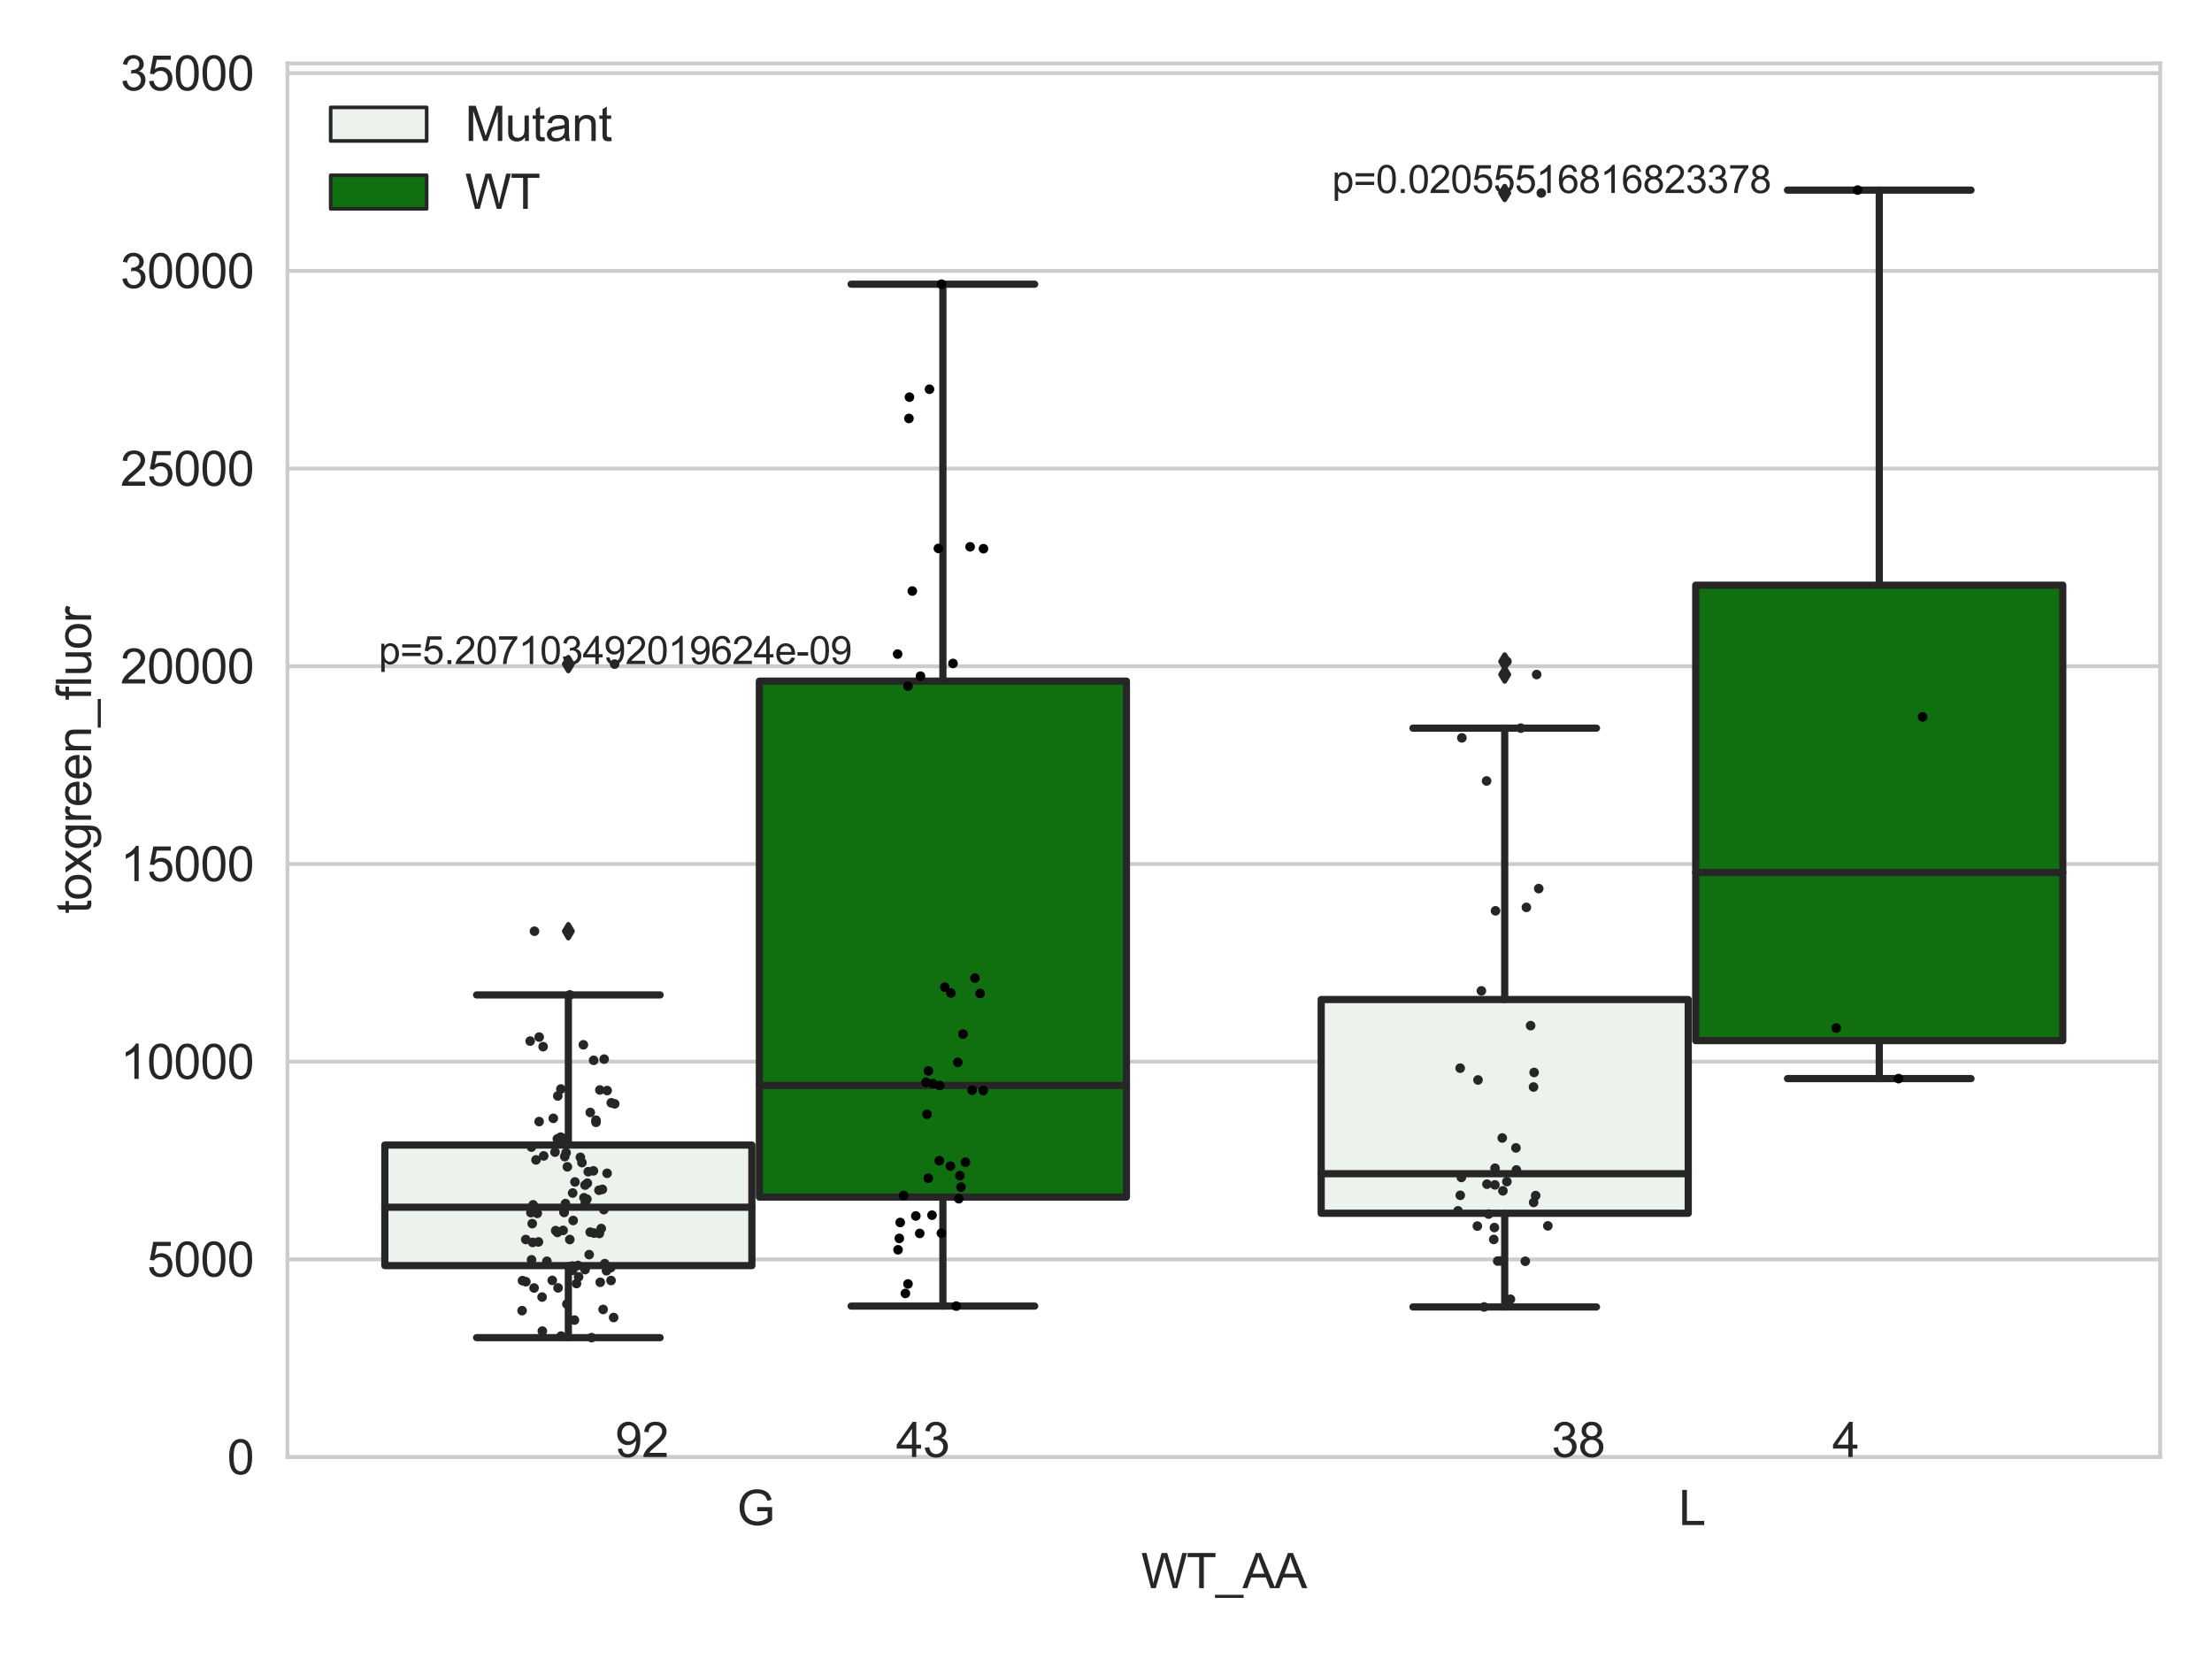 <?xml version="1.0" encoding="utf-8" standalone="no"?>
<!DOCTYPE svg PUBLIC "-//W3C//DTD SVG 1.1//EN"
  "http://www.w3.org/Graphics/SVG/1.1/DTD/svg11.dtd">
<svg xmlns:xlink="http://www.w3.org/1999/xlink" width="460.8pt" height="345.6pt" viewBox="0 0 460.8 345.6" xmlns="http://www.w3.org/2000/svg" version="1.1">
 <defs>
  <style type="text/css">*{stroke-linejoin: round; stroke-linecap: butt}</style>
 </defs>
 <g id="figure_1">
  <g id="patch_1">
   <path d="M 0 345.6 
L 460.8 345.6 
L 460.8 0 
L 0 0 
z
" style="fill: #ffffff"/>
  </g>
  <g id="axes_1">
   <g id="patch_2">
    <path d="M 59.881 303.539 
L 450 303.539 
L 450 13.208 
L 59.881 13.208 
z
" style="fill: #ffffff"/>
   </g>
   <g id="matplotlib.axis_1">
    <g id="xtick_1">
     <g id="text_1">
      <!-- G -->
      <g style="fill: #262626" transform="translate(153.522 317.697)scale(0.1 -0.1)">
       <defs>
        <path id="ArialMT-47" d="M 2638 1797 
L 2638 2334 
L 4578 2338 
L 4578 638 
Q 4131 281 3656 101 
Q 3181 -78 2681 -78 
Q 2006 -78 1454 211 
Q 903 500 622 1047 
Q 341 1594 341 2269 
Q 341 2938 620 3517 
Q 900 4097 1425 4378 
Q 1950 4659 2634 4659 
Q 3131 4659 3532 4498 
Q 3934 4338 4162 4050 
Q 4391 3763 4509 3300 
L 3963 3150 
Q 3859 3500 3706 3700 
Q 3553 3900 3268 4020 
Q 2984 4141 2638 4141 
Q 2222 4141 1919 4014 
Q 1616 3888 1430 3681 
Q 1244 3475 1141 3228 
Q 966 2803 966 2306 
Q 966 1694 1177 1281 
Q 1388 869 1791 669 
Q 2194 469 2647 469 
Q 3041 469 3416 620 
Q 3791 772 3984 944 
L 3984 1797 
L 2638 1797 
z
" transform="scale(0.016)"/>
       </defs>
       <use xlink:href="#ArialMT-47"/>
      </g>
     </g>
    </g>
    <g id="xtick_2">
     <g id="text_2">
      <!-- L -->
      <g style="fill: #262626" transform="translate(349.69 317.697)scale(0.1 -0.1)">
       <defs>
        <path id="ArialMT-4c" d="M 469 0 
L 469 4581 
L 1075 4581 
L 1075 541 
L 3331 541 
L 3331 0 
L 469 0 
z
" transform="scale(0.016)"/>
       </defs>
       <use xlink:href="#ArialMT-4c"/>
      </g>
     </g>
    </g>
    <g id="text_3">
     <!-- WT_AA -->
     <g style="fill: #262626" transform="translate(237.716 330.842)scale(0.1 -0.1)">
      <defs>
       <path id="ArialMT-57" d="M 1294 0 
L 78 4581 
L 700 4581 
L 1397 1578 
Q 1509 1106 1591 641 
Q 1766 1375 1797 1488 
L 2669 4581 
L 3400 4581 
L 4056 2263 
Q 4303 1400 4413 641 
Q 4500 1075 4641 1638 
L 5359 4581 
L 5969 4581 
L 4713 0 
L 4128 0 
L 3163 3491 
Q 3041 3928 3019 4028 
Q 2947 3713 2884 3491 
L 1913 0 
L 1294 0 
z
" transform="scale(0.016)"/>
       <path id="ArialMT-54" d="M 1659 0 
L 1659 4041 
L 150 4041 
L 150 4581 
L 3781 4581 
L 3781 4041 
L 2266 4041 
L 2266 0 
L 1659 0 
z
" transform="scale(0.016)"/>
       <path id="ArialMT-5f" d="M -97 -1272 
L -97 -866 
L 3631 -866 
L 3631 -1272 
L -97 -1272 
z
" transform="scale(0.016)"/>
       <path id="ArialMT-41" d="M -9 0 
L 1750 4581 
L 2403 4581 
L 4278 0 
L 3588 0 
L 3053 1388 
L 1138 1388 
L 634 0 
L -9 0 
z
M 1313 1881 
L 2866 1881 
L 2388 3150 
Q 2169 3728 2063 4100 
Q 1975 3659 1816 3225 
L 1313 1881 
z
" transform="scale(0.016)"/>
      </defs>
      <use xlink:href="#ArialMT-57"/>
      <use xlink:href="#ArialMT-54" x="94.385"/>
      <use xlink:href="#ArialMT-5f" x="155.469"/>
      <use xlink:href="#ArialMT-41" x="211.084"/>
      <use xlink:href="#ArialMT-41" x="277.783"/>
     </g>
    </g>
   </g>
   <g id="matplotlib.axis_2">
    <g id="ytick_1">
     <g id="line2d_1">
      <path d="M 59.881 303.539 
L 450 303.539 
" clip-path="url(#p4d0f195d78)" style="fill: none; stroke: #cccccc; stroke-width: 0.8; stroke-linecap: round"/>
     </g>
     <g id="text_4">
      <!-- 0 -->
      <g style="fill: #262626" transform="translate(47.32 307.118)scale(0.1 -0.1)">
       <defs>
        <path id="ArialMT-30" d="M 266 2259 
Q 266 3072 433 3567 
Q 600 4063 929 4331 
Q 1259 4600 1759 4600 
Q 2128 4600 2406 4451 
Q 2684 4303 2865 4023 
Q 3047 3744 3150 3342 
Q 3253 2941 3253 2259 
Q 3253 1453 3087 958 
Q 2922 463 2592 192 
Q 2263 -78 1759 -78 
Q 1097 -78 719 397 
Q 266 969 266 2259 
z
M 844 2259 
Q 844 1131 1108 757 
Q 1372 384 1759 384 
Q 2147 384 2411 759 
Q 2675 1134 2675 2259 
Q 2675 3391 2411 3762 
Q 2147 4134 1753 4134 
Q 1366 4134 1134 3806 
Q 844 3388 844 2259 
z
" transform="scale(0.016)"/>
       </defs>
       <use xlink:href="#ArialMT-30"/>
      </g>
     </g>
    </g>
    <g id="ytick_2">
     <g id="line2d_2">
      <path d="M 59.881 262.354 
L 450 262.354 
" clip-path="url(#p4d0f195d78)" style="fill: none; stroke: #cccccc; stroke-width: 0.8; stroke-linecap: round"/>
     </g>
     <g id="text_5">
      <!-- 5000 -->
      <g style="fill: #262626" transform="translate(30.637 265.933)scale(0.1 -0.1)">
       <defs>
        <path id="ArialMT-35" d="M 266 1200 
L 856 1250 
Q 922 819 1161 601 
Q 1400 384 1738 384 
Q 2144 384 2425 690 
Q 2706 997 2706 1503 
Q 2706 1984 2436 2262 
Q 2166 2541 1728 2541 
Q 1456 2541 1237 2417 
Q 1019 2294 894 2097 
L 366 2166 
L 809 4519 
L 3088 4519 
L 3088 3981 
L 1259 3981 
L 1013 2750 
Q 1425 3038 1878 3038 
Q 2478 3038 2890 2622 
Q 3303 2206 3303 1553 
Q 3303 931 2941 478 
Q 2500 -78 1738 -78 
Q 1113 -78 717 272 
Q 322 622 266 1200 
z
" transform="scale(0.016)"/>
       </defs>
       <use xlink:href="#ArialMT-35"/>
       <use xlink:href="#ArialMT-30" x="55.615"/>
       <use xlink:href="#ArialMT-30" x="111.23"/>
       <use xlink:href="#ArialMT-30" x="166.846"/>
      </g>
     </g>
    </g>
    <g id="ytick_3">
     <g id="line2d_3">
      <path d="M 59.881 221.169 
L 450 221.169 
" clip-path="url(#p4d0f195d78)" style="fill: none; stroke: #cccccc; stroke-width: 0.8; stroke-linecap: round"/>
     </g>
     <g id="text_6">
      <!-- 10000 -->
      <g style="fill: #262626" transform="translate(25.077 224.748)scale(0.1 -0.1)">
       <defs>
        <path id="ArialMT-31" d="M 2384 0 
L 1822 0 
L 1822 3584 
Q 1619 3391 1289 3197 
Q 959 3003 697 2906 
L 697 3450 
Q 1169 3672 1522 3987 
Q 1875 4303 2022 4600 
L 2384 4600 
L 2384 0 
z
" transform="scale(0.016)"/>
       </defs>
       <use xlink:href="#ArialMT-31"/>
       <use xlink:href="#ArialMT-30" x="55.615"/>
       <use xlink:href="#ArialMT-30" x="111.23"/>
       <use xlink:href="#ArialMT-30" x="166.846"/>
       <use xlink:href="#ArialMT-30" x="222.461"/>
      </g>
     </g>
    </g>
    <g id="ytick_4">
     <g id="line2d_4">
      <path d="M 59.881 179.984 
L 450 179.984 
" clip-path="url(#p4d0f195d78)" style="fill: none; stroke: #cccccc; stroke-width: 0.8; stroke-linecap: round"/>
     </g>
     <g id="text_7">
      <!-- 15000 -->
      <g style="fill: #262626" transform="translate(25.077 183.563)scale(0.1 -0.1)">
       <use xlink:href="#ArialMT-31"/>
       <use xlink:href="#ArialMT-35" x="55.615"/>
       <use xlink:href="#ArialMT-30" x="111.23"/>
       <use xlink:href="#ArialMT-30" x="166.846"/>
       <use xlink:href="#ArialMT-30" x="222.461"/>
      </g>
     </g>
    </g>
    <g id="ytick_5">
     <g id="line2d_5">
      <path d="M 59.881 138.799 
L 450 138.799 
" clip-path="url(#p4d0f195d78)" style="fill: none; stroke: #cccccc; stroke-width: 0.8; stroke-linecap: round"/>
     </g>
     <g id="text_8">
      <!-- 20000 -->
      <g style="fill: #262626" transform="translate(25.077 142.378)scale(0.1 -0.1)">
       <defs>
        <path id="ArialMT-32" d="M 3222 541 
L 3222 0 
L 194 0 
Q 188 203 259 391 
Q 375 700 629 1000 
Q 884 1300 1366 1694 
Q 2113 2306 2375 2664 
Q 2638 3022 2638 3341 
Q 2638 3675 2398 3904 
Q 2159 4134 1775 4134 
Q 1369 4134 1125 3890 
Q 881 3647 878 3216 
L 300 3275 
Q 359 3922 746 4261 
Q 1134 4600 1788 4600 
Q 2447 4600 2831 4234 
Q 3216 3869 3216 3328 
Q 3216 3053 3103 2787 
Q 2991 2522 2730 2228 
Q 2469 1934 1863 1422 
Q 1356 997 1212 845 
Q 1069 694 975 541 
L 3222 541 
z
" transform="scale(0.016)"/>
       </defs>
       <use xlink:href="#ArialMT-32"/>
       <use xlink:href="#ArialMT-30" x="55.615"/>
       <use xlink:href="#ArialMT-30" x="111.23"/>
       <use xlink:href="#ArialMT-30" x="166.846"/>
       <use xlink:href="#ArialMT-30" x="222.461"/>
      </g>
     </g>
    </g>
    <g id="ytick_6">
     <g id="line2d_6">
      <path d="M 59.881 97.614 
L 450 97.614 
" clip-path="url(#p4d0f195d78)" style="fill: none; stroke: #cccccc; stroke-width: 0.8; stroke-linecap: round"/>
     </g>
     <g id="text_9">
      <!-- 25000 -->
      <g style="fill: #262626" transform="translate(25.077 101.193)scale(0.1 -0.1)">
       <use xlink:href="#ArialMT-32"/>
       <use xlink:href="#ArialMT-35" x="55.615"/>
       <use xlink:href="#ArialMT-30" x="111.23"/>
       <use xlink:href="#ArialMT-30" x="166.846"/>
       <use xlink:href="#ArialMT-30" x="222.461"/>
      </g>
     </g>
    </g>
    <g id="ytick_7">
     <g id="line2d_7">
      <path d="M 59.881 56.429 
L 450 56.429 
" clip-path="url(#p4d0f195d78)" style="fill: none; stroke: #cccccc; stroke-width: 0.8; stroke-linecap: round"/>
     </g>
     <g id="text_10">
      <!-- 30000 -->
      <g style="fill: #262626" transform="translate(25.077 60.008)scale(0.1 -0.1)">
       <defs>
        <path id="ArialMT-33" d="M 269 1209 
L 831 1284 
Q 928 806 1161 595 
Q 1394 384 1728 384 
Q 2125 384 2398 659 
Q 2672 934 2672 1341 
Q 2672 1728 2419 1979 
Q 2166 2231 1775 2231 
Q 1616 2231 1378 2169 
L 1441 2663 
Q 1497 2656 1531 2656 
Q 1891 2656 2178 2843 
Q 2466 3031 2466 3422 
Q 2466 3731 2256 3934 
Q 2047 4138 1716 4138 
Q 1388 4138 1169 3931 
Q 950 3725 888 3313 
L 325 3413 
Q 428 3978 793 4289 
Q 1159 4600 1703 4600 
Q 2078 4600 2393 4439 
Q 2709 4278 2876 4000 
Q 3044 3722 3044 3409 
Q 3044 3113 2884 2869 
Q 2725 2625 2413 2481 
Q 2819 2388 3044 2092 
Q 3269 1797 3269 1353 
Q 3269 753 2831 336 
Q 2394 -81 1725 -81 
Q 1122 -81 723 278 
Q 325 638 269 1209 
z
" transform="scale(0.016)"/>
       </defs>
       <use xlink:href="#ArialMT-33"/>
       <use xlink:href="#ArialMT-30" x="55.615"/>
       <use xlink:href="#ArialMT-30" x="111.23"/>
       <use xlink:href="#ArialMT-30" x="166.846"/>
       <use xlink:href="#ArialMT-30" x="222.461"/>
      </g>
     </g>
    </g>
    <g id="ytick_8">
     <g id="line2d_8">
      <path d="M 59.881 15.244 
L 450 15.244 
" clip-path="url(#p4d0f195d78)" style="fill: none; stroke: #cccccc; stroke-width: 0.8; stroke-linecap: round"/>
     </g>
     <g id="text_11">
      <!-- 35000 -->
      <g style="fill: #262626" transform="translate(25.077 18.823)scale(0.1 -0.1)">
       <use xlink:href="#ArialMT-33"/>
       <use xlink:href="#ArialMT-35" x="55.615"/>
       <use xlink:href="#ArialMT-30" x="111.23"/>
       <use xlink:href="#ArialMT-30" x="166.846"/>
       <use xlink:href="#ArialMT-30" x="222.461"/>
      </g>
     </g>
    </g>
    <g id="text_12">
     <!-- toxgreen_fluor -->
     <g style="fill: #262626" transform="translate(18.972 190.336)rotate(-90)scale(0.1 -0.1)">
      <defs>
       <path id="ArialMT-74" d="M 1650 503 
L 1731 6 
Q 1494 -44 1306 -44 
Q 1000 -44 831 53 
Q 663 150 594 308 
Q 525 466 525 972 
L 525 2881 
L 113 2881 
L 113 3319 
L 525 3319 
L 525 4141 
L 1084 4478 
L 1084 3319 
L 1650 3319 
L 1650 2881 
L 1084 2881 
L 1084 941 
Q 1084 700 1114 631 
Q 1144 563 1211 522 
Q 1278 481 1403 481 
Q 1497 481 1650 503 
z
" transform="scale(0.016)"/>
       <path id="ArialMT-6f" d="M 213 1659 
Q 213 2581 725 3025 
Q 1153 3394 1769 3394 
Q 2453 3394 2887 2945 
Q 3322 2497 3322 1706 
Q 3322 1066 3130 698 
Q 2938 331 2570 128 
Q 2203 -75 1769 -75 
Q 1072 -75 642 372 
Q 213 819 213 1659 
z
M 791 1659 
Q 791 1022 1069 705 
Q 1347 388 1769 388 
Q 2188 388 2466 706 
Q 2744 1025 2744 1678 
Q 2744 2294 2464 2611 
Q 2184 2928 1769 2928 
Q 1347 2928 1069 2612 
Q 791 2297 791 1659 
z
" transform="scale(0.016)"/>
       <path id="ArialMT-78" d="M 47 0 
L 1259 1725 
L 138 3319 
L 841 3319 
L 1350 2541 
Q 1494 2319 1581 2169 
Q 1719 2375 1834 2534 
L 2394 3319 
L 3066 3319 
L 1919 1756 
L 3153 0 
L 2463 0 
L 1781 1031 
L 1600 1309 
L 728 0 
L 47 0 
z
" transform="scale(0.016)"/>
       <path id="ArialMT-67" d="M 319 -275 
L 866 -356 
Q 900 -609 1056 -725 
Q 1266 -881 1628 -881 
Q 2019 -881 2231 -725 
Q 2444 -569 2519 -288 
Q 2563 -116 2559 434 
Q 2191 0 1641 0 
Q 956 0 581 494 
Q 206 988 206 1678 
Q 206 2153 378 2554 
Q 550 2956 876 3175 
Q 1203 3394 1644 3394 
Q 2231 3394 2613 2919 
L 2613 3319 
L 3131 3319 
L 3131 450 
Q 3131 -325 2973 -648 
Q 2816 -972 2473 -1159 
Q 2131 -1347 1631 -1347 
Q 1038 -1347 672 -1080 
Q 306 -813 319 -275 
z
M 784 1719 
Q 784 1066 1043 766 
Q 1303 466 1694 466 
Q 2081 466 2343 764 
Q 2606 1063 2606 1700 
Q 2606 2309 2336 2618 
Q 2066 2928 1684 2928 
Q 1309 2928 1046 2623 
Q 784 2319 784 1719 
z
" transform="scale(0.016)"/>
       <path id="ArialMT-72" d="M 416 0 
L 416 3319 
L 922 3319 
L 922 2816 
Q 1116 3169 1280 3281 
Q 1444 3394 1641 3394 
Q 1925 3394 2219 3213 
L 2025 2691 
Q 1819 2813 1613 2813 
Q 1428 2813 1281 2702 
Q 1134 2591 1072 2394 
Q 978 2094 978 1738 
L 978 0 
L 416 0 
z
" transform="scale(0.016)"/>
       <path id="ArialMT-65" d="M 2694 1069 
L 3275 997 
Q 3138 488 2766 206 
Q 2394 -75 1816 -75 
Q 1088 -75 661 373 
Q 234 822 234 1631 
Q 234 2469 665 2931 
Q 1097 3394 1784 3394 
Q 2450 3394 2872 2941 
Q 3294 2488 3294 1666 
Q 3294 1616 3291 1516 
L 816 1516 
Q 847 969 1125 678 
Q 1403 388 1819 388 
Q 2128 388 2347 550 
Q 2566 713 2694 1069 
z
M 847 1978 
L 2700 1978 
Q 2663 2397 2488 2606 
Q 2219 2931 1791 2931 
Q 1403 2931 1139 2672 
Q 875 2413 847 1978 
z
" transform="scale(0.016)"/>
       <path id="ArialMT-6e" d="M 422 0 
L 422 3319 
L 928 3319 
L 928 2847 
Q 1294 3394 1984 3394 
Q 2284 3394 2536 3286 
Q 2788 3178 2913 3003 
Q 3038 2828 3088 2588 
Q 3119 2431 3119 2041 
L 3119 0 
L 2556 0 
L 2556 2019 
Q 2556 2363 2490 2533 
Q 2425 2703 2258 2804 
Q 2091 2906 1866 2906 
Q 1506 2906 1245 2678 
Q 984 2450 984 1813 
L 984 0 
L 422 0 
z
" transform="scale(0.016)"/>
       <path id="ArialMT-66" d="M 556 0 
L 556 2881 
L 59 2881 
L 59 3319 
L 556 3319 
L 556 3672 
Q 556 4006 616 4169 
Q 697 4388 901 4523 
Q 1106 4659 1475 4659 
Q 1713 4659 2000 4603 
L 1916 4113 
Q 1741 4144 1584 4144 
Q 1328 4144 1222 4034 
Q 1116 3925 1116 3625 
L 1116 3319 
L 1763 3319 
L 1763 2881 
L 1116 2881 
L 1116 0 
L 556 0 
z
" transform="scale(0.016)"/>
       <path id="ArialMT-6c" d="M 409 0 
L 409 4581 
L 972 4581 
L 972 0 
L 409 0 
z
" transform="scale(0.016)"/>
       <path id="ArialMT-75" d="M 2597 0 
L 2597 488 
Q 2209 -75 1544 -75 
Q 1250 -75 995 37 
Q 741 150 617 320 
Q 494 491 444 738 
Q 409 903 409 1263 
L 409 3319 
L 972 3319 
L 972 1478 
Q 972 1038 1006 884 
Q 1059 663 1231 536 
Q 1403 409 1656 409 
Q 1909 409 2131 539 
Q 2353 669 2445 892 
Q 2538 1116 2538 1541 
L 2538 3319 
L 3100 3319 
L 3100 0 
L 2597 0 
z
" transform="scale(0.016)"/>
      </defs>
      <use xlink:href="#ArialMT-74"/>
      <use xlink:href="#ArialMT-6f" x="27.783"/>
      <use xlink:href="#ArialMT-78" x="83.398"/>
      <use xlink:href="#ArialMT-67" x="133.398"/>
      <use xlink:href="#ArialMT-72" x="189.014"/>
      <use xlink:href="#ArialMT-65" x="222.314"/>
      <use xlink:href="#ArialMT-65" x="277.93"/>
      <use xlink:href="#ArialMT-6e" x="333.545"/>
      <use xlink:href="#ArialMT-5f" x="389.16"/>
      <use xlink:href="#ArialMT-66" x="444.775"/>
      <use xlink:href="#ArialMT-6c" x="472.559"/>
      <use xlink:href="#ArialMT-75" x="494.775"/>
      <use xlink:href="#ArialMT-6f" x="550.391"/>
      <use xlink:href="#ArialMT-72" x="606.006"/>
     </g>
    </g>
   </g>
   <g id="patch_3">
    <path d="M 80.167 263.646 
L 156.631 263.646 
L 156.631 238.53 
L 80.167 238.53 
L 80.167 263.646 
z
" clip-path="url(#p4d0f195d78)" style="fill: #ecf2ec; stroke: #262626; stroke-width: 1.5; stroke-linejoin: miter"/>
   </g>
   <g id="patch_4">
    <path d="M 158.191 249.372 
L 234.654 249.372 
L 234.654 141.891 
L 158.191 141.891 
L 158.191 249.372 
z
" clip-path="url(#p4d0f195d78)" style="fill: #107010; stroke: #262626; stroke-width: 1.5; stroke-linejoin: miter"/>
   </g>
   <g id="patch_5">
    <path d="M 275.227 252.746 
L 351.69 252.746 
L 351.69 208.225 
L 275.227 208.225 
L 275.227 252.746 
z
" clip-path="url(#p4d0f195d78)" style="fill: #ecf2ec; stroke: #262626; stroke-width: 1.5; stroke-linejoin: miter"/>
   </g>
   <g id="patch_6">
    <path d="M 353.251 216.788 
L 429.714 216.788 
L 429.714 121.906 
L 353.251 121.906 
L 353.251 216.788 
z
" clip-path="url(#p4d0f195d78)" style="fill: #107010; stroke: #262626; stroke-width: 1.5; stroke-linejoin: miter"/>
   </g>
   <g id="patch_7">
    <path d="M 157.411 303.539 
L 157.411 303.539 
L 157.411 303.539 
L 157.411 303.539 
z
" clip-path="url(#p4d0f195d78)" style="fill: #ecf2ec; stroke: #262626; stroke-width: 0.75; stroke-linejoin: miter"/>
   </g>
   <g id="patch_8">
    <path d="M 157.411 303.539 
L 157.411 303.539 
L 157.411 303.539 
L 157.411 303.539 
z
" clip-path="url(#p4d0f195d78)" style="fill: #107010; stroke: #262626; stroke-width: 0.75; stroke-linejoin: miter"/>
   </g>
   <g id="PathCollection_1"/>
   <g id="PathCollection_2"/>
   <g id="line2d_9">
    <path d="M 118.399 263.646 
L 118.399 278.657 
" clip-path="url(#p4d0f195d78)" style="fill: none; stroke: #262626; stroke-width: 1.5; stroke-linecap: round"/>
   </g>
   <g id="line2d_10">
    <path d="M 118.399 238.53 
L 118.399 207.258 
" clip-path="url(#p4d0f195d78)" style="fill: none; stroke: #262626; stroke-width: 1.5; stroke-linecap: round"/>
   </g>
   <g id="line2d_11">
    <path d="M 99.283 278.657 
L 137.515 278.657 
" clip-path="url(#p4d0f195d78)" style="fill: none; stroke: #262626; stroke-width: 1.5; stroke-linecap: round"/>
   </g>
   <g id="line2d_12">
    <path d="M 99.283 207.258 
L 137.515 207.258 
" clip-path="url(#p4d0f195d78)" style="fill: none; stroke: #262626; stroke-width: 1.5; stroke-linecap: round"/>
   </g>
   <g id="line2d_13">
    <defs>
     <path id="m444c02be04" d="M -0 1.414 
L 0.849 0 
L 0 -1.414 
L -0.849 -0 
z
" style="stroke: #262626; stroke-linejoin: miter"/>
    </defs>
    <g clip-path="url(#p4d0f195d78)">
     <use xlink:href="#m444c02be04" x="118.399" y="193.991" style="fill: #262626; stroke: #262626; stroke-linejoin: miter"/>
     <use xlink:href="#m444c02be04" x="118.399" y="138.345" style="fill: #262626; stroke: #262626; stroke-linejoin: miter"/>
    </g>
   </g>
   <g id="line2d_14">
    <path d="M 196.423 249.372 
L 196.423 272.083 
" clip-path="url(#p4d0f195d78)" style="fill: none; stroke: #262626; stroke-width: 1.5; stroke-linecap: round"/>
   </g>
   <g id="line2d_15">
    <path d="M 196.423 141.891 
L 196.423 59.2 
" clip-path="url(#p4d0f195d78)" style="fill: none; stroke: #262626; stroke-width: 1.5; stroke-linecap: round"/>
   </g>
   <g id="line2d_16">
    <path d="M 177.307 272.083 
L 215.539 272.083 
" clip-path="url(#p4d0f195d78)" style="fill: none; stroke: #262626; stroke-width: 1.5; stroke-linecap: round"/>
   </g>
   <g id="line2d_17">
    <path d="M 177.307 59.2 
L 215.539 59.2 
" clip-path="url(#p4d0f195d78)" style="fill: none; stroke: #262626; stroke-width: 1.5; stroke-linecap: round"/>
   </g>
   <g id="line2d_18"/>
   <g id="line2d_19">
    <path d="M 313.458 252.746 
L 313.458 272.262 
" clip-path="url(#p4d0f195d78)" style="fill: none; stroke: #262626; stroke-width: 1.5; stroke-linecap: round"/>
   </g>
   <g id="line2d_20">
    <path d="M 313.458 208.225 
L 313.458 151.688 
" clip-path="url(#p4d0f195d78)" style="fill: none; stroke: #262626; stroke-width: 1.5; stroke-linecap: round"/>
   </g>
   <g id="line2d_21">
    <path d="M 294.343 272.262 
L 332.574 272.262 
" clip-path="url(#p4d0f195d78)" style="fill: none; stroke: #262626; stroke-width: 1.5; stroke-linecap: round"/>
   </g>
   <g id="line2d_22">
    <path d="M 294.343 151.688 
L 332.574 151.688 
" clip-path="url(#p4d0f195d78)" style="fill: none; stroke: #262626; stroke-width: 1.5; stroke-linecap: round"/>
   </g>
   <g id="line2d_23">
    <g clip-path="url(#p4d0f195d78)">
     <use xlink:href="#m444c02be04" x="313.458" y="137.799" style="fill: #262626; stroke: #262626; stroke-linejoin: miter"/>
     <use xlink:href="#m444c02be04" x="313.458" y="140.517" style="fill: #262626; stroke: #262626; stroke-linejoin: miter"/>
     <use xlink:href="#m444c02be04" x="313.458" y="40.204" style="fill: #262626; stroke: #262626; stroke-linejoin: miter"/>
    </g>
   </g>
   <g id="line2d_24">
    <path d="M 391.482 216.788 
L 391.482 224.692 
" clip-path="url(#p4d0f195d78)" style="fill: none; stroke: #262626; stroke-width: 1.5; stroke-linecap: round"/>
   </g>
   <g id="line2d_25">
    <path d="M 391.482 121.906 
L 391.482 39.602 
" clip-path="url(#p4d0f195d78)" style="fill: none; stroke: #262626; stroke-width: 1.5; stroke-linecap: round"/>
   </g>
   <g id="line2d_26">
    <path d="M 372.366 224.692 
L 410.598 224.692 
" clip-path="url(#p4d0f195d78)" style="fill: none; stroke: #262626; stroke-width: 1.5; stroke-linecap: round"/>
   </g>
   <g id="line2d_27">
    <path d="M 372.366 39.602 
L 410.598 39.602 
" clip-path="url(#p4d0f195d78)" style="fill: none; stroke: #262626; stroke-width: 1.5; stroke-linecap: round"/>
   </g>
   <g id="line2d_28"/>
   <g id="line2d_29">
    <path d="M 80.167 251.491 
L 156.631 251.491 
" clip-path="url(#p4d0f195d78)" style="fill: none; stroke: #262626; stroke-width: 1.5; stroke-linecap: round"/>
   </g>
   <g id="line2d_30">
    <path d="M 158.191 226.122 
L 234.654 226.122 
" clip-path="url(#p4d0f195d78)" style="fill: none; stroke: #262626; stroke-width: 1.5; stroke-linecap: round"/>
   </g>
   <g id="line2d_31">
    <path d="M 275.227 244.507 
L 351.69 244.507 
" clip-path="url(#p4d0f195d78)" style="fill: none; stroke: #262626; stroke-width: 1.5; stroke-linecap: round"/>
   </g>
   <g id="line2d_32">
    <path d="M 353.251 181.747 
L 429.714 181.747 
" clip-path="url(#p4d0f195d78)" style="fill: none; stroke: #262626; stroke-width: 1.5; stroke-linecap: round"/>
   </g>
   <g id="patch_9">
    <path d="M 59.881 303.539 
L 59.881 13.208 
" style="fill: none; stroke: #cccccc; stroke-width: 0.8; stroke-linejoin: miter; stroke-linecap: square"/>
   </g>
   <g id="patch_10">
    <path d="M 450 303.539 
L 450 13.208 
" style="fill: none; stroke: #cccccc; stroke-width: 0.8; stroke-linejoin: miter; stroke-linecap: square"/>
   </g>
   <g id="patch_11">
    <path d="M 59.881 303.539 
L 450 303.539 
" style="fill: none; stroke: #cccccc; stroke-width: 0.8; stroke-linejoin: miter; stroke-linecap: square"/>
   </g>
   <g id="patch_12">
    <path d="M 59.881 13.208 
L 450 13.208 
" style="fill: none; stroke: #cccccc; stroke-width: 0.8; stroke-linejoin: miter; stroke-linecap: square"/>
   </g>
   <g id="PathCollection_3">
    <defs>
     <path id="C0_0_1ac3cc8c5c" d="M 0 1 
C 0.265 1 0.52 0.895 0.707 0.707 
C 0.895 0.52 1 0.265 1 -0 
C 1 -0.265 0.895 -0.52 0.707 -0.707 
C 0.52 -0.895 0.265 -1 0 -1 
C -0.265 -1 -0.52 -0.895 -0.707 -0.707 
C -0.895 -0.52 -1 -0.265 -1 0 
C -1 0.265 -0.895 0.52 -0.707 0.707 
C -0.52 0.895 -0.265 1 0 1 
z
"/>
    </defs>
    <g clip-path="url(#p4d0f195d78)">
     <use xlink:href="#C0_0_1ac3cc8c5c" x="125.255" y="255.925" style="fill: #262626"/>
    </g>
    <g clip-path="url(#p4d0f195d78)">
     <use xlink:href="#C0_0_1ac3cc8c5c" x="116.796" y="236.884" style="fill: #262626"/>
    </g>
    <g clip-path="url(#p4d0f195d78)">
     <use xlink:href="#C0_0_1ac3cc8c5c" x="111.344" y="193.991" style="fill: #262626"/>
    </g>
    <g clip-path="url(#p4d0f195d78)">
     <use xlink:href="#C0_0_1ac3cc8c5c" x="119.667" y="274.995" style="fill: #262626"/>
    </g>
    <g clip-path="url(#p4d0f195d78)">
     <use xlink:href="#C0_0_1ac3cc8c5c" x="118.087" y="271.652" style="fill: #262626"/>
    </g>
    <g clip-path="url(#p4d0f195d78)">
     <use xlink:href="#C0_0_1ac3cc8c5c" x="128.037" y="138.345" style="fill: #262626"/>
    </g>
    <g clip-path="url(#p4d0f195d78)">
     <use xlink:href="#C0_0_1ac3cc8c5c" x="111.925" y="252.765" style="fill: #262626"/>
    </g>
    <g clip-path="url(#p4d0f195d78)">
     <use xlink:href="#C0_0_1ac3cc8c5c" x="112.166" y="258.714" style="fill: #262626"/>
    </g>
    <g clip-path="url(#p4d0f195d78)">
     <use xlink:href="#C0_0_1ac3cc8c5c" x="116.194" y="228.311" style="fill: #262626"/>
    </g>
    <g clip-path="url(#p4d0f195d78)">
     <use xlink:href="#C0_0_1ac3cc8c5c" x="118.193" y="243.066" style="fill: #262626"/>
    </g>
    <g clip-path="url(#p4d0f195d78)">
     <use xlink:href="#C0_0_1ac3cc8c5c" x="119.302" y="264.619" style="fill: #262626"/>
    </g>
    <g clip-path="url(#p4d0f195d78)">
     <use xlink:href="#C0_0_1ac3cc8c5c" x="112.307" y="233.643" style="fill: #262626"/>
    </g>
    <g clip-path="url(#p4d0f195d78)">
     <use xlink:href="#C0_0_1ac3cc8c5c" x="121.912" y="250.719" style="fill: #262626"/>
    </g>
    <g clip-path="url(#p4d0f195d78)">
     <use xlink:href="#C0_0_1ac3cc8c5c" x="124.775" y="247.947" style="fill: #262626"/>
    </g>
    <g clip-path="url(#p4d0f195d78)">
     <use xlink:href="#C0_0_1ac3cc8c5c" x="111.06" y="250.99" style="fill: #262626"/>
    </g>
    <g clip-path="url(#p4d0f195d78)">
     <use xlink:href="#C0_0_1ac3cc8c5c" x="117.469" y="252.408" style="fill: #262626"/>
    </g>
    <g clip-path="url(#p4d0f195d78)">
     <use xlink:href="#C0_0_1ac3cc8c5c" x="123.757" y="256.87" style="fill: #262626"/>
    </g>
    <g clip-path="url(#p4d0f195d78)">
     <use xlink:href="#C0_0_1ac3cc8c5c" x="120.406" y="263.617" style="fill: #262626"/>
    </g>
    <g clip-path="url(#p4d0f195d78)">
     <use xlink:href="#C0_0_1ac3cc8c5c" x="127.833" y="274.463" style="fill: #262626"/>
    </g>
    <g clip-path="url(#p4d0f195d78)">
     <use xlink:href="#C0_0_1ac3cc8c5c" x="126.482" y="227.181" style="fill: #262626"/>
    </g>
    <g clip-path="url(#p4d0f195d78)">
     <use xlink:href="#C0_0_1ac3cc8c5c" x="124.86" y="256.955" style="fill: #262626"/>
    </g>
    <g clip-path="url(#p4d0f195d78)">
     <use xlink:href="#C0_0_1ac3cc8c5c" x="110.725" y="262.442" style="fill: #262626"/>
    </g>
    <g clip-path="url(#p4d0f195d78)">
     <use xlink:href="#C0_0_1ac3cc8c5c" x="120.906" y="241.096" style="fill: #262626"/>
    </g>
    <g clip-path="url(#p4d0f195d78)">
     <use xlink:href="#C0_0_1ac3cc8c5c" x="108.845" y="266.779" style="fill: #262626"/>
    </g>
    <g clip-path="url(#p4d0f195d78)">
     <use xlink:href="#C0_0_1ac3cc8c5c" x="125.792" y="251.991" style="fill: #262626"/>
    </g>
    <g clip-path="url(#p4d0f195d78)">
     <use xlink:href="#C0_0_1ac3cc8c5c" x="116.256" y="268.288" style="fill: #262626"/>
    </g>
    <g clip-path="url(#p4d0f195d78)">
     <use xlink:href="#C0_0_1ac3cc8c5c" x="117.308" y="256.316" style="fill: #262626"/>
    </g>
    <g clip-path="url(#p4d0f195d78)">
     <use xlink:href="#C0_0_1ac3cc8c5c" x="121.23" y="242.197" style="fill: #262626"/>
    </g>
    <g clip-path="url(#p4d0f195d78)">
     <use xlink:href="#C0_0_1ac3cc8c5c" x="115.044" y="266.73" style="fill: #262626"/>
    </g>
    <g clip-path="url(#p4d0f195d78)">
     <use xlink:href="#C0_0_1ac3cc8c5c" x="124.959" y="227.058" style="fill: #262626"/>
    </g>
    <g clip-path="url(#p4d0f195d78)">
     <use xlink:href="#C0_0_1ac3cc8c5c" x="117.284" y="237.139" style="fill: #262626"/>
    </g>
    <g clip-path="url(#p4d0f195d78)">
     <use xlink:href="#C0_0_1ac3cc8c5c" x="110.713" y="238.957" style="fill: #262626"/>
    </g>
    <g clip-path="url(#p4d0f195d78)">
     <use xlink:href="#C0_0_1ac3cc8c5c" x="117.527" y="252.577" style="fill: #262626"/>
    </g>
    <g clip-path="url(#p4d0f195d78)">
     <use xlink:href="#C0_0_1ac3cc8c5c" x="126.469" y="244.419" style="fill: #262626"/>
    </g>
    <g clip-path="url(#p4d0f195d78)">
     <use xlink:href="#C0_0_1ac3cc8c5c" x="109.53" y="258.214" style="fill: #262626"/>
    </g>
    <g clip-path="url(#p4d0f195d78)">
     <use xlink:href="#C0_0_1ac3cc8c5c" x="110.594" y="252.614" style="fill: #262626"/>
    </g>
    <g clip-path="url(#p4d0f195d78)">
     <use xlink:href="#C0_0_1ac3cc8c5c" x="112.323" y="216.044" style="fill: #262626"/>
    </g>
    <g clip-path="url(#p4d0f195d78)">
     <use xlink:href="#C0_0_1ac3cc8c5c" x="110.874" y="254.905" style="fill: #262626"/>
    </g>
    <g clip-path="url(#p4d0f195d78)">
     <use xlink:href="#C0_0_1ac3cc8c5c" x="125.04" y="267.123" style="fill: #262626"/>
    </g>
    <g clip-path="url(#p4d0f195d78)">
     <use xlink:href="#C0_0_1ac3cc8c5c" x="121.88" y="264.483" style="fill: #262626"/>
    </g>
    <g clip-path="url(#p4d0f195d78)">
     <use xlink:href="#C0_0_1ac3cc8c5c" x="116.11" y="237.25" style="fill: #262626"/>
    </g>
    <g clip-path="url(#p4d0f195d78)">
     <use xlink:href="#C0_0_1ac3cc8c5c" x="125.488" y="247.762" style="fill: #262626"/>
    </g>
    <g clip-path="url(#p4d0f195d78)">
     <use xlink:href="#C0_0_1ac3cc8c5c" x="116.882" y="278.328" style="fill: #262626"/>
    </g>
    <g clip-path="url(#p4d0f195d78)">
     <use xlink:href="#C0_0_1ac3cc8c5c" x="118.695" y="258.213" style="fill: #262626"/>
    </g>
    <g clip-path="url(#p4d0f195d78)">
     <use xlink:href="#C0_0_1ac3cc8c5c" x="117.928" y="240.128" style="fill: #262626"/>
    </g>
    <g clip-path="url(#p4d0f195d78)">
     <use xlink:href="#C0_0_1ac3cc8c5c" x="111.661" y="241.633" style="fill: #262626"/>
    </g>
    <g clip-path="url(#p4d0f195d78)">
     <use xlink:href="#C0_0_1ac3cc8c5c" x="119.219" y="263.734" style="fill: #262626"/>
    </g>
    <g clip-path="url(#p4d0f195d78)">
     <use xlink:href="#C0_0_1ac3cc8c5c" x="119.295" y="248.53" style="fill: #262626"/>
    </g>
    <g clip-path="url(#p4d0f195d78)">
     <use xlink:href="#C0_0_1ac3cc8c5c" x="118.714" y="207.258" style="fill: #262626"/>
    </g>
    <g clip-path="url(#p4d0f195d78)">
     <use xlink:href="#C0_0_1ac3cc8c5c" x="112.924" y="270.203" style="fill: #262626"/>
    </g>
    <g clip-path="url(#p4d0f195d78)">
     <use xlink:href="#C0_0_1ac3cc8c5c" x="120.534" y="265.993" style="fill: #262626"/>
    </g>
    <g clip-path="url(#p4d0f195d78)">
     <use xlink:href="#C0_0_1ac3cc8c5c" x="124.146" y="233.358" style="fill: #262626"/>
    </g>
    <g clip-path="url(#p4d0f195d78)">
     <use xlink:href="#C0_0_1ac3cc8c5c" x="113.258" y="240.799" style="fill: #262626"/>
    </g>
    <g clip-path="url(#p4d0f195d78)">
     <use xlink:href="#C0_0_1ac3cc8c5c" x="125.854" y="220.634" style="fill: #262626"/>
    </g>
    <g clip-path="url(#p4d0f195d78)">
     <use xlink:href="#C0_0_1ac3cc8c5c" x="123.229" y="278.657" style="fill: #262626"/>
    </g>
    <g clip-path="url(#p4d0f195d78)">
     <use xlink:href="#C0_0_1ac3cc8c5c" x="122.542" y="244.09" style="fill: #262626"/>
    </g>
    <g clip-path="url(#p4d0f195d78)">
     <use xlink:href="#C0_0_1ac3cc8c5c" x="122.262" y="249.805" style="fill: #262626"/>
    </g>
    <g clip-path="url(#p4d0f195d78)">
     <use xlink:href="#C0_0_1ac3cc8c5c" x="123.667" y="220.884" style="fill: #262626"/>
    </g>
    <g clip-path="url(#p4d0f195d78)">
     <use xlink:href="#C0_0_1ac3cc8c5c" x="109.546" y="267.002" style="fill: #262626"/>
    </g>
    <g clip-path="url(#p4d0f195d78)">
     <use xlink:href="#C0_0_1ac3cc8c5c" x="110.965" y="258.818" style="fill: #262626"/>
    </g>
    <g clip-path="url(#p4d0f195d78)">
     <use xlink:href="#C0_0_1ac3cc8c5c" x="115.264" y="232.971" style="fill: #262626"/>
    </g>
    <g clip-path="url(#p4d0f195d78)">
     <use xlink:href="#C0_0_1ac3cc8c5c" x="113.929" y="262.746" style="fill: #262626"/>
    </g>
    <g clip-path="url(#p4d0f195d78)">
     <use xlink:href="#C0_0_1ac3cc8c5c" x="116.118" y="256.738" style="fill: #262626"/>
    </g>
    <g clip-path="url(#p4d0f195d78)">
     <use xlink:href="#C0_0_1ac3cc8c5c" x="117.798" y="250.726" style="fill: #262626"/>
    </g>
    <g clip-path="url(#p4d0f195d78)">
     <use xlink:href="#C0_0_1ac3cc8c5c" x="128.06" y="229.95" style="fill: #262626"/>
    </g>
    <g clip-path="url(#p4d0f195d78)">
     <use xlink:href="#C0_0_1ac3cc8c5c" x="115.763" y="256.36" style="fill: #262626"/>
    </g>
    <g clip-path="url(#p4d0f195d78)">
     <use xlink:href="#C0_0_1ac3cc8c5c" x="113.14" y="218.036" style="fill: #262626"/>
    </g>
    <g clip-path="url(#p4d0f195d78)">
     <use xlink:href="#C0_0_1ac3cc8c5c" x="127.289" y="266.755" style="fill: #262626"/>
    </g>
    <g clip-path="url(#p4d0f195d78)">
     <use xlink:href="#C0_0_1ac3cc8c5c" x="120.098" y="267.391" style="fill: #262626"/>
    </g>
    <g clip-path="url(#p4d0f195d78)">
     <use xlink:href="#C0_0_1ac3cc8c5c" x="110.445" y="216.876" style="fill: #262626"/>
    </g>
    <g clip-path="url(#p4d0f195d78)">
     <use xlink:href="#C0_0_1ac3cc8c5c" x="115.618" y="240.006" style="fill: #262626"/>
    </g>
    <g clip-path="url(#p4d0f195d78)">
     <use xlink:href="#C0_0_1ac3cc8c5c" x="117.646" y="240.943" style="fill: #262626"/>
    </g>
    <g clip-path="url(#p4d0f195d78)">
     <use xlink:href="#C0_0_1ac3cc8c5c" x="122.736" y="261.364" style="fill: #262626"/>
    </g>
    <g clip-path="url(#p4d0f195d78)">
     <use xlink:href="#C0_0_1ac3cc8c5c" x="112.981" y="277.288" style="fill: #262626"/>
    </g>
    <g clip-path="url(#p4d0f195d78)">
     <use xlink:href="#C0_0_1ac3cc8c5c" x="121.878" y="246.873" style="fill: #262626"/>
    </g>
    <g clip-path="url(#p4d0f195d78)">
     <use xlink:href="#C0_0_1ac3cc8c5c" x="122.952" y="256.681" style="fill: #262626"/>
    </g>
    <g clip-path="url(#p4d0f195d78)">
     <use xlink:href="#C0_0_1ac3cc8c5c" x="119.403" y="254.249" style="fill: #262626"/>
    </g>
    <g clip-path="url(#p4d0f195d78)">
     <use xlink:href="#C0_0_1ac3cc8c5c" x="111.257" y="268.308" style="fill: #262626"/>
    </g>
    <g clip-path="url(#p4d0f195d78)">
     <use xlink:href="#C0_0_1ac3cc8c5c" x="122.359" y="246.478" style="fill: #262626"/>
    </g>
    <g clip-path="url(#p4d0f195d78)">
     <use xlink:href="#C0_0_1ac3cc8c5c" x="122.964" y="231.744" style="fill: #262626"/>
    </g>
    <g clip-path="url(#p4d0f195d78)">
     <use xlink:href="#C0_0_1ac3cc8c5c" x="116.843" y="226.864" style="fill: #262626"/>
    </g>
    <g clip-path="url(#p4d0f195d78)">
     <use xlink:href="#C0_0_1ac3cc8c5c" x="123.627" y="243.911" style="fill: #262626"/>
    </g>
    <g clip-path="url(#p4d0f195d78)">
     <use xlink:href="#C0_0_1ac3cc8c5c" x="127.339" y="229.74" style="fill: #262626"/>
    </g>
    <g clip-path="url(#p4d0f195d78)">
     <use xlink:href="#C0_0_1ac3cc8c5c" x="121.528" y="217.651" style="fill: #262626"/>
    </g>
    <g clip-path="url(#p4d0f195d78)">
     <use xlink:href="#C0_0_1ac3cc8c5c" x="125.984" y="263.242" style="fill: #262626"/>
    </g>
    <g clip-path="url(#p4d0f195d78)">
     <use xlink:href="#C0_0_1ac3cc8c5c" x="108.76" y="273.027" style="fill: #262626"/>
    </g>
    <g clip-path="url(#p4d0f195d78)">
     <use xlink:href="#C0_0_1ac3cc8c5c" x="124.159" y="233.798" style="fill: #262626"/>
    </g>
    <g clip-path="url(#p4d0f195d78)">
     <use xlink:href="#C0_0_1ac3cc8c5c" x="119.777" y="246.221" style="fill: #262626"/>
    </g>
    <g clip-path="url(#p4d0f195d78)">
     <use xlink:href="#C0_0_1ac3cc8c5c" x="127.233" y="264.067" style="fill: #262626"/>
    </g>
    <g clip-path="url(#p4d0f195d78)">
     <use xlink:href="#C0_0_1ac3cc8c5c" x="125.639" y="272.78" style="fill: #262626"/>
    </g>
    <g clip-path="url(#p4d0f195d78)">
     <use xlink:href="#C0_0_1ac3cc8c5c" x="126.341" y="264.719" style="fill: #262626"/>
    </g>
    <g clip-path="url(#p4d0f195d78)">
     <use xlink:href="#C0_0_1ac3cc8c5c" x="121.656" y="249.511" style="fill: #262626"/>
    </g>
   </g>
   <g id="PathCollection_4">
    <defs>
     <path id="C1_0_5887ef78c8" d="M 0 1 
C 0.265 1 0.52 0.895 0.707 0.707 
C 0.895 0.52 1 0.265 1 -0 
C 1 -0.265 0.895 -0.52 0.707 -0.707 
C 0.52 -0.895 0.265 -1 0 -1 
C -0.265 -1 -0.52 -0.895 -0.707 -0.707 
C -0.895 -0.52 -1 -0.265 -1 0 
C -1 0.265 -0.895 0.52 -0.707 0.707 
C -0.52 0.895 -0.265 1 0 1 
z
"/>
    </defs>
    <g clip-path="url(#p4d0f195d78)">
     <use xlink:href="#C1_0_5887ef78c8" x="193.399" y="223.094"/>
    </g>
    <g clip-path="url(#p4d0f195d78)">
     <use xlink:href="#C1_0_5887ef78c8" x="199.729" y="249.715"/>
    </g>
    <g clip-path="url(#p4d0f195d78)">
     <use xlink:href="#C1_0_5887ef78c8" x="204.174" y="206.964"/>
    </g>
    <g clip-path="url(#p4d0f195d78)">
     <use xlink:href="#C1_0_5887ef78c8" x="198.092" y="206.864"/>
    </g>
    <g clip-path="url(#p4d0f195d78)">
     <use xlink:href="#C1_0_5887ef78c8" x="196.134" y="59.2"/>
    </g>
    <g clip-path="url(#p4d0f195d78)">
     <use xlink:href="#C1_0_5887ef78c8" x="188.609" y="269.451"/>
    </g>
    <g clip-path="url(#p4d0f195d78)">
     <use xlink:href="#C1_0_5887ef78c8" x="203.102" y="203.763"/>
    </g>
    <g clip-path="url(#p4d0f195d78)">
     <use xlink:href="#C1_0_5887ef78c8" x="199.517" y="221.306"/>
    </g>
    <g clip-path="url(#p4d0f195d78)">
     <use xlink:href="#C1_0_5887ef78c8" x="189.148" y="267.471"/>
    </g>
    <g clip-path="url(#p4d0f195d78)">
     <use xlink:href="#C1_0_5887ef78c8" x="204.874" y="114.303"/>
    </g>
    <g clip-path="url(#p4d0f195d78)">
     <use xlink:href="#C1_0_5887ef78c8" x="189.452" y="82.734"/>
    </g>
    <g clip-path="url(#p4d0f195d78)">
     <use xlink:href="#C1_0_5887ef78c8" x="195.484" y="114.243"/>
    </g>
    <g clip-path="url(#p4d0f195d78)">
     <use xlink:href="#C1_0_5887ef78c8" x="193.107" y="232.119"/>
    </g>
    <g clip-path="url(#p4d0f195d78)">
     <use xlink:href="#C1_0_5887ef78c8" x="193.628" y="81.086"/>
    </g>
    <g clip-path="url(#p4d0f195d78)">
     <use xlink:href="#C1_0_5887ef78c8" x="193.377" y="245.445"/>
    </g>
    <g clip-path="url(#p4d0f195d78)">
     <use xlink:href="#C1_0_5887ef78c8" x="204.823" y="227.175"/>
    </g>
    <g clip-path="url(#p4d0f195d78)">
     <use xlink:href="#C1_0_5887ef78c8" x="198.53" y="138.209"/>
    </g>
    <g clip-path="url(#p4d0f195d78)">
     <use xlink:href="#C1_0_5887ef78c8" x="202.515" y="227.117"/>
    </g>
    <g clip-path="url(#p4d0f195d78)">
     <use xlink:href="#C1_0_5887ef78c8" x="191.596" y="256.944"/>
    </g>
    <g clip-path="url(#p4d0f195d78)">
     <use xlink:href="#C1_0_5887ef78c8" x="186.994" y="136.258"/>
    </g>
    <g clip-path="url(#p4d0f195d78)">
     <use xlink:href="#C1_0_5887ef78c8" x="201.122" y="242.119"/>
    </g>
    <g clip-path="url(#p4d0f195d78)">
     <use xlink:href="#C1_0_5887ef78c8" x="200.19" y="247.299"/>
    </g>
    <g clip-path="url(#p4d0f195d78)">
     <use xlink:href="#C1_0_5887ef78c8" x="199.194" y="272.083"/>
    </g>
    <g clip-path="url(#p4d0f195d78)">
     <use xlink:href="#C1_0_5887ef78c8" x="199.959" y="244.908"/>
    </g>
    <g clip-path="url(#p4d0f195d78)">
     <use xlink:href="#C1_0_5887ef78c8" x="194.343" y="225.727"/>
    </g>
    <g clip-path="url(#p4d0f195d78)">
     <use xlink:href="#C1_0_5887ef78c8" x="196.111" y="256.897"/>
    </g>
    <g clip-path="url(#p4d0f195d78)">
     <use xlink:href="#C1_0_5887ef78c8" x="189.35" y="87.171"/>
    </g>
    <g clip-path="url(#p4d0f195d78)">
     <use xlink:href="#C1_0_5887ef78c8" x="189.15" y="142.932"/>
    </g>
    <g clip-path="url(#p4d0f195d78)">
     <use xlink:href="#C1_0_5887ef78c8" x="191.751" y="140.85"/>
    </g>
    <g clip-path="url(#p4d0f195d78)">
     <use xlink:href="#C1_0_5887ef78c8" x="195.683" y="241.798"/>
    </g>
    <g clip-path="url(#p4d0f195d78)">
     <use xlink:href="#C1_0_5887ef78c8" x="187.077" y="260.356"/>
    </g>
    <g clip-path="url(#p4d0f195d78)">
     <use xlink:href="#C1_0_5887ef78c8" x="190.049" y="123.124"/>
    </g>
    <g clip-path="url(#p4d0f195d78)">
     <use xlink:href="#C1_0_5887ef78c8" x="190.78" y="253.305"/>
    </g>
    <g clip-path="url(#p4d0f195d78)">
     <use xlink:href="#C1_0_5887ef78c8" x="187.531" y="254.665"/>
    </g>
    <g clip-path="url(#p4d0f195d78)">
     <use xlink:href="#C1_0_5887ef78c8" x="197.991" y="242.925"/>
    </g>
    <g clip-path="url(#p4d0f195d78)">
     <use xlink:href="#C1_0_5887ef78c8" x="192.907" y="225.451"/>
    </g>
    <g clip-path="url(#p4d0f195d78)">
     <use xlink:href="#C1_0_5887ef78c8" x="196.819" y="205.65"/>
    </g>
    <g clip-path="url(#p4d0f195d78)">
     <use xlink:href="#C1_0_5887ef78c8" x="194.155" y="253.144"/>
    </g>
    <g clip-path="url(#p4d0f195d78)">
     <use xlink:href="#C1_0_5887ef78c8" x="195.761" y="226.122"/>
    </g>
    <g clip-path="url(#p4d0f195d78)">
     <use xlink:href="#C1_0_5887ef78c8" x="200.606" y="215.413"/>
    </g>
    <g clip-path="url(#p4d0f195d78)">
     <use xlink:href="#C1_0_5887ef78c8" x="188.237" y="249.028"/>
    </g>
    <g clip-path="url(#p4d0f195d78)">
     <use xlink:href="#C1_0_5887ef78c8" x="187.344" y="257.978"/>
    </g>
    <g clip-path="url(#p4d0f195d78)">
     <use xlink:href="#C1_0_5887ef78c8" x="202.091" y="113.908"/>
    </g>
   </g>
   <g id="PathCollection_5">
    <defs>
     <path id="C2_0_75353951f6" d="M 0 1 
C 0.265 1 0.52 0.895 0.707 0.707 
C 0.895 0.52 1 0.265 1 -0 
C 1 -0.265 0.895 -0.52 0.707 -0.707 
C 0.52 -0.895 0.265 -1 0 -1 
C -0.265 -1 -0.52 -0.895 -0.707 -0.707 
C -0.895 -0.52 -1 -0.265 -1 0 
C -1 0.265 -0.895 0.52 -0.707 0.707 
C -0.52 0.895 -0.265 1 0 1 
z
"/>
    </defs>
    <g clip-path="url(#p4d0f195d78)">
     <use xlink:href="#C2_0_75353951f6" x="319.907" y="249.063" style="fill: #262626"/>
    </g>
    <g clip-path="url(#p4d0f195d78)">
     <use xlink:href="#C2_0_75353951f6" x="311.314" y="255.722" style="fill: #262626"/>
    </g>
    <g clip-path="url(#p4d0f195d78)">
     <use xlink:href="#C2_0_75353951f6" x="322.444" y="255.37" style="fill: #262626"/>
    </g>
    <g clip-path="url(#p4d0f195d78)">
     <use xlink:href="#C2_0_75353951f6" x="311.411" y="246.835" style="fill: #262626"/>
    </g>
    <g clip-path="url(#p4d0f195d78)">
     <use xlink:href="#C2_0_75353951f6" x="312.654" y="262.672" style="fill: #262626"/>
    </g>
    <g clip-path="url(#p4d0f195d78)">
     <use xlink:href="#C2_0_75353951f6" x="313.911" y="246.152" style="fill: #262626"/>
    </g>
    <g clip-path="url(#p4d0f195d78)">
     <use xlink:href="#C2_0_75353951f6" x="309.682" y="162.686" style="fill: #262626"/>
    </g>
    <g clip-path="url(#p4d0f195d78)">
     <use xlink:href="#C2_0_75353951f6" x="315.892" y="243.726" style="fill: #262626"/>
    </g>
    <g clip-path="url(#p4d0f195d78)">
     <use xlink:href="#C2_0_75353951f6" x="312.946" y="237.063" style="fill: #262626"/>
    </g>
    <g clip-path="url(#p4d0f195d78)">
     <use xlink:href="#C2_0_75353951f6" x="308.599" y="206.412" style="fill: #262626"/>
    </g>
    <g clip-path="url(#p4d0f195d78)">
     <use xlink:href="#C2_0_75353951f6" x="304.536" y="153.713" style="fill: #262626"/>
    </g>
    <g clip-path="url(#p4d0f195d78)">
     <use xlink:href="#C2_0_75353951f6" x="315.797" y="239.131" style="fill: #262626"/>
    </g>
    <g clip-path="url(#p4d0f195d78)">
     <use xlink:href="#C2_0_75353951f6" x="319.486" y="250.486" style="fill: #262626"/>
    </g>
    <g clip-path="url(#p4d0f195d78)">
     <use xlink:href="#C2_0_75353951f6" x="312.003" y="262.698" style="fill: #262626"/>
    </g>
    <g clip-path="url(#p4d0f195d78)">
     <use xlink:href="#C2_0_75353951f6" x="317.747" y="262.746" style="fill: #262626"/>
    </g>
    <g clip-path="url(#p4d0f195d78)">
     <use xlink:href="#C2_0_75353951f6" x="316.805" y="151.688" style="fill: #262626"/>
    </g>
    <g clip-path="url(#p4d0f195d78)">
     <use xlink:href="#C2_0_75353951f6" x="307.894" y="224.976" style="fill: #262626"/>
    </g>
    <g clip-path="url(#p4d0f195d78)">
     <use xlink:href="#C2_0_75353951f6" x="311.542" y="189.739" style="fill: #262626"/>
    </g>
    <g clip-path="url(#p4d0f195d78)">
     <use xlink:href="#C2_0_75353951f6" x="318.855" y="213.663" style="fill: #262626"/>
    </g>
    <g clip-path="url(#p4d0f195d78)">
     <use xlink:href="#C2_0_75353951f6" x="304.431" y="245.287" style="fill: #262626"/>
    </g>
    <g clip-path="url(#p4d0f195d78)">
     <use xlink:href="#C2_0_75353951f6" x="311.177" y="258.2" style="fill: #262626"/>
    </g>
    <g clip-path="url(#p4d0f195d78)">
     <use xlink:href="#C2_0_75353951f6" x="319.462" y="226.443" style="fill: #262626"/>
    </g>
    <g clip-path="url(#p4d0f195d78)">
     <use xlink:href="#C2_0_75353951f6" x="317.971" y="189.02" style="fill: #262626"/>
    </g>
    <g clip-path="url(#p4d0f195d78)">
     <use xlink:href="#C2_0_75353951f6" x="313.917" y="137.799" style="fill: #262626"/>
    </g>
    <g clip-path="url(#p4d0f195d78)">
     <use xlink:href="#C2_0_75353951f6" x="319.585" y="223.414" style="fill: #262626"/>
    </g>
    <g clip-path="url(#p4d0f195d78)">
     <use xlink:href="#C2_0_75353951f6" x="303.738" y="252.238" style="fill: #262626"/>
    </g>
    <g clip-path="url(#p4d0f195d78)">
     <use xlink:href="#C2_0_75353951f6" x="320.544" y="185.114" style="fill: #262626"/>
    </g>
    <g clip-path="url(#p4d0f195d78)">
     <use xlink:href="#C2_0_75353951f6" x="304.183" y="222.517" style="fill: #262626"/>
    </g>
    <g clip-path="url(#p4d0f195d78)">
     <use xlink:href="#C2_0_75353951f6" x="311.447" y="243.363" style="fill: #262626"/>
    </g>
    <g clip-path="url(#p4d0f195d78)">
     <use xlink:href="#C2_0_75353951f6" x="310.106" y="252.915" style="fill: #262626"/>
    </g>
    <g clip-path="url(#p4d0f195d78)">
     <use xlink:href="#C2_0_75353951f6" x="320.114" y="140.517" style="fill: #262626"/>
    </g>
    <g clip-path="url(#p4d0f195d78)">
     <use xlink:href="#C2_0_75353951f6" x="307.761" y="255.414" style="fill: #262626"/>
    </g>
    <g clip-path="url(#p4d0f195d78)">
     <use xlink:href="#C2_0_75353951f6" x="309.762" y="246.688" style="fill: #262626"/>
    </g>
    <g clip-path="url(#p4d0f195d78)">
     <use xlink:href="#C2_0_75353951f6" x="321.08" y="40.204" style="fill: #262626"/>
    </g>
    <g clip-path="url(#p4d0f195d78)">
     <use xlink:href="#C2_0_75353951f6" x="304.2" y="249.005" style="fill: #262626"/>
    </g>
    <g clip-path="url(#p4d0f195d78)">
     <use xlink:href="#C2_0_75353951f6" x="314.653" y="270.657" style="fill: #262626"/>
    </g>
    <g clip-path="url(#p4d0f195d78)">
     <use xlink:href="#C2_0_75353951f6" x="313.08" y="248.076" style="fill: #262626"/>
    </g>
    <g clip-path="url(#p4d0f195d78)">
     <use xlink:href="#C2_0_75353951f6" x="309.169" y="272.262" style="fill: #262626"/>
    </g>
   </g>
   <g id="PathCollection_6">
    <defs>
     <path id="C3_0_d34baff771" d="M 0 1 
C 0.265 1 0.52 0.895 0.707 0.707 
C 0.895 0.52 1 0.265 1 -0 
C 1 -0.265 0.895 -0.52 0.707 -0.707 
C 0.52 -0.895 0.265 -1 0 -1 
C -0.265 -1 -0.52 -0.895 -0.707 -0.707 
C -0.895 -0.52 -1 -0.265 -1 0 
C -1 0.265 -0.895 0.52 -0.707 0.707 
C -0.52 0.895 -0.265 1 0 1 
z
"/>
    </defs>
    <g clip-path="url(#p4d0f195d78)">
     <use xlink:href="#C3_0_d34baff771" x="395.5" y="224.692"/>
    </g>
    <g clip-path="url(#p4d0f195d78)">
     <use xlink:href="#C3_0_d34baff771" x="400.515" y="149.34"/>
    </g>
    <g clip-path="url(#p4d0f195d78)">
     <use xlink:href="#C3_0_d34baff771" x="382.523" y="214.154"/>
    </g>
    <g clip-path="url(#p4d0f195d78)">
     <use xlink:href="#C3_0_d34baff771" x="386.973" y="39.602"/>
    </g>
   </g>
   <g id="text_13">
    <!-- 92 -->
    <g style="fill: #262626" transform="translate(128.152 303.525)scale(0.1 -0.1)">
     <defs>
      <path id="ArialMT-39" d="M 350 1059 
L 891 1109 
Q 959 728 1153 556 
Q 1347 384 1650 384 
Q 1909 384 2104 503 
Q 2300 622 2425 820 
Q 2550 1019 2634 1356 
Q 2719 1694 2719 2044 
Q 2719 2081 2716 2156 
Q 2547 1888 2255 1720 
Q 1963 1553 1622 1553 
Q 1053 1553 659 1965 
Q 266 2378 266 3053 
Q 266 3750 677 4175 
Q 1088 4600 1706 4600 
Q 2153 4600 2523 4359 
Q 2894 4119 3086 3673 
Q 3278 3228 3278 2384 
Q 3278 1506 3087 986 
Q 2897 466 2520 194 
Q 2144 -78 1638 -78 
Q 1100 -78 759 220 
Q 419 519 350 1059 
z
M 2653 3081 
Q 2653 3566 2395 3850 
Q 2138 4134 1775 4134 
Q 1400 4134 1122 3828 
Q 844 3522 844 3034 
Q 844 2597 1108 2323 
Q 1372 2050 1759 2050 
Q 2150 2050 2401 2323 
Q 2653 2597 2653 3081 
z
" transform="scale(0.016)"/>
     </defs>
     <use xlink:href="#ArialMT-39"/>
     <use xlink:href="#ArialMT-32" x="55.615"/>
    </g>
   </g>
   <g id="text_14">
    <!-- p=5.207103492019624e-09 -->
    <g style="fill: #262626" transform="translate(78.885 138.344)scale(0.08 -0.08)">
     <defs>
      <path id="ArialMT-70" d="M 422 -1272 
L 422 3319 
L 934 3319 
L 934 2888 
Q 1116 3141 1344 3267 
Q 1572 3394 1897 3394 
Q 2322 3394 2647 3175 
Q 2972 2956 3137 2557 
Q 3303 2159 3303 1684 
Q 3303 1175 3120 767 
Q 2938 359 2589 142 
Q 2241 -75 1856 -75 
Q 1575 -75 1351 44 
Q 1128 163 984 344 
L 984 -1272 
L 422 -1272 
z
M 931 1641 
Q 931 1000 1190 694 
Q 1450 388 1819 388 
Q 2194 388 2461 705 
Q 2728 1022 2728 1688 
Q 2728 2322 2467 2637 
Q 2206 2953 1844 2953 
Q 1484 2953 1207 2617 
Q 931 2281 931 1641 
z
" transform="scale(0.016)"/>
      <path id="ArialMT-3d" d="M 3381 2694 
L 356 2694 
L 356 3219 
L 3381 3219 
L 3381 2694 
z
M 3381 1303 
L 356 1303 
L 356 1828 
L 3381 1828 
L 3381 1303 
z
" transform="scale(0.016)"/>
      <path id="ArialMT-2e" d="M 581 0 
L 581 641 
L 1222 641 
L 1222 0 
L 581 0 
z
" transform="scale(0.016)"/>
      <path id="ArialMT-37" d="M 303 3981 
L 303 4522 
L 3269 4522 
L 3269 4084 
Q 2831 3619 2401 2847 
Q 1972 2075 1738 1259 
Q 1569 684 1522 0 
L 944 0 
Q 953 541 1156 1306 
Q 1359 2072 1739 2783 
Q 2119 3494 2547 3981 
L 303 3981 
z
" transform="scale(0.016)"/>
      <path id="ArialMT-34" d="M 2069 0 
L 2069 1097 
L 81 1097 
L 81 1613 
L 2172 4581 
L 2631 4581 
L 2631 1613 
L 3250 1613 
L 3250 1097 
L 2631 1097 
L 2631 0 
L 2069 0 
z
M 2069 1613 
L 2069 3678 
L 634 1613 
L 2069 1613 
z
" transform="scale(0.016)"/>
      <path id="ArialMT-36" d="M 3184 3459 
L 2625 3416 
Q 2550 3747 2413 3897 
Q 2184 4138 1850 4138 
Q 1581 4138 1378 3988 
Q 1113 3794 959 3422 
Q 806 3050 800 2363 
Q 1003 2672 1297 2822 
Q 1591 2972 1913 2972 
Q 2475 2972 2870 2558 
Q 3266 2144 3266 1488 
Q 3266 1056 3080 686 
Q 2894 316 2569 119 
Q 2244 -78 1831 -78 
Q 1128 -78 684 439 
Q 241 956 241 2144 
Q 241 3472 731 4075 
Q 1159 4600 1884 4600 
Q 2425 4600 2770 4297 
Q 3116 3994 3184 3459 
z
M 888 1484 
Q 888 1194 1011 928 
Q 1134 663 1356 523 
Q 1578 384 1822 384 
Q 2178 384 2434 671 
Q 2691 959 2691 1453 
Q 2691 1928 2437 2201 
Q 2184 2475 1800 2475 
Q 1419 2475 1153 2201 
Q 888 1928 888 1484 
z
" transform="scale(0.016)"/>
      <path id="ArialMT-2d" d="M 203 1375 
L 203 1941 
L 1931 1941 
L 1931 1375 
L 203 1375 
z
" transform="scale(0.016)"/>
     </defs>
     <use xlink:href="#ArialMT-70"/>
     <use xlink:href="#ArialMT-3d" x="55.615"/>
     <use xlink:href="#ArialMT-35" x="114.014"/>
     <use xlink:href="#ArialMT-2e" x="169.629"/>
     <use xlink:href="#ArialMT-32" x="197.412"/>
     <use xlink:href="#ArialMT-30" x="253.027"/>
     <use xlink:href="#ArialMT-37" x="308.643"/>
     <use xlink:href="#ArialMT-31" x="364.258"/>
     <use xlink:href="#ArialMT-30" x="419.873"/>
     <use xlink:href="#ArialMT-33" x="475.488"/>
     <use xlink:href="#ArialMT-34" x="531.104"/>
     <use xlink:href="#ArialMT-39" x="586.719"/>
     <use xlink:href="#ArialMT-32" x="642.334"/>
     <use xlink:href="#ArialMT-30" x="697.949"/>
     <use xlink:href="#ArialMT-31" x="753.564"/>
     <use xlink:href="#ArialMT-39" x="809.18"/>
     <use xlink:href="#ArialMT-36" x="864.795"/>
     <use xlink:href="#ArialMT-32" x="920.41"/>
     <use xlink:href="#ArialMT-34" x="976.025"/>
     <use xlink:href="#ArialMT-65" x="1031.641"/>
     <use xlink:href="#ArialMT-2d" x="1087.256"/>
     <use xlink:href="#ArialMT-30" x="1120.557"/>
     <use xlink:href="#ArialMT-39" x="1176.172"/>
    </g>
   </g>
   <g id="text_15">
    <!-- 43 -->
    <g style="fill: #262626" transform="translate(186.67 303.525)scale(0.1 -0.1)">
     <use xlink:href="#ArialMT-34"/>
     <use xlink:href="#ArialMT-33" x="55.615"/>
    </g>
   </g>
   <g id="text_16">
    <!-- 38 -->
    <g style="fill: #262626" transform="translate(323.211 303.525)scale(0.1 -0.1)">
     <defs>
      <path id="ArialMT-38" d="M 1131 2484 
Q 781 2613 612 2850 
Q 444 3088 444 3419 
Q 444 3919 803 4259 
Q 1163 4600 1759 4600 
Q 2359 4600 2725 4251 
Q 3091 3903 3091 3403 
Q 3091 3084 2923 2848 
Q 2756 2613 2416 2484 
Q 2838 2347 3058 2040 
Q 3278 1734 3278 1309 
Q 3278 722 2862 322 
Q 2447 -78 1769 -78 
Q 1091 -78 675 323 
Q 259 725 259 1325 
Q 259 1772 486 2073 
Q 713 2375 1131 2484 
z
M 1019 3438 
Q 1019 3113 1228 2906 
Q 1438 2700 1772 2700 
Q 2097 2700 2305 2904 
Q 2513 3109 2513 3406 
Q 2513 3716 2298 3927 
Q 2084 4138 1766 4138 
Q 1444 4138 1231 3931 
Q 1019 3725 1019 3438 
z
M 838 1322 
Q 838 1081 952 856 
Q 1066 631 1291 507 
Q 1516 384 1775 384 
Q 2178 384 2440 643 
Q 2703 903 2703 1303 
Q 2703 1709 2433 1975 
Q 2163 2241 1756 2241 
Q 1359 2241 1098 1978 
Q 838 1716 838 1322 
z
" transform="scale(0.016)"/>
     </defs>
     <use xlink:href="#ArialMT-33"/>
     <use xlink:href="#ArialMT-38" x="55.615"/>
    </g>
   </g>
   <g id="text_17">
    <!-- p=0.02055516816823378 -->
    <g style="fill: #262626" transform="translate(277.501 40.203)scale(0.08 -0.08)">
     <use xlink:href="#ArialMT-70"/>
     <use xlink:href="#ArialMT-3d" x="55.615"/>
     <use xlink:href="#ArialMT-30" x="114.014"/>
     <use xlink:href="#ArialMT-2e" x="169.629"/>
     <use xlink:href="#ArialMT-30" x="197.412"/>
     <use xlink:href="#ArialMT-32" x="253.027"/>
     <use xlink:href="#ArialMT-30" x="308.643"/>
     <use xlink:href="#ArialMT-35" x="364.258"/>
     <use xlink:href="#ArialMT-35" x="419.873"/>
     <use xlink:href="#ArialMT-35" x="475.488"/>
     <use xlink:href="#ArialMT-31" x="531.104"/>
     <use xlink:href="#ArialMT-36" x="586.719"/>
     <use xlink:href="#ArialMT-38" x="642.334"/>
     <use xlink:href="#ArialMT-31" x="697.949"/>
     <use xlink:href="#ArialMT-36" x="753.564"/>
     <use xlink:href="#ArialMT-38" x="809.18"/>
     <use xlink:href="#ArialMT-32" x="864.795"/>
     <use xlink:href="#ArialMT-33" x="920.41"/>
     <use xlink:href="#ArialMT-33" x="976.025"/>
     <use xlink:href="#ArialMT-37" x="1031.641"/>
     <use xlink:href="#ArialMT-38" x="1087.256"/>
    </g>
   </g>
   <g id="text_18">
    <!-- 4 -->
    <g style="fill: #262626" transform="translate(381.729 303.525)scale(0.1 -0.1)">
     <use xlink:href="#ArialMT-34"/>
    </g>
   </g>
   <g id="legend_1">
    <g id="patch_13">
     <path d="M 68.881 29.366 
L 88.881 29.366 
L 88.881 22.366 
L 68.881 22.366 
z
" style="fill: #ecf2ec; stroke: #262626; stroke-width: 0.75; stroke-linejoin: miter"/>
    </g>
    <g id="text_19">
     <!-- Mutant -->
     <g style="fill: #262626" transform="translate(96.881 29.366)scale(0.1 -0.1)">
      <defs>
       <path id="ArialMT-4d" d="M 475 0 
L 475 4581 
L 1388 4581 
L 2472 1338 
Q 2622 884 2691 659 
Q 2769 909 2934 1394 
L 4031 4581 
L 4847 4581 
L 4847 0 
L 4263 0 
L 4263 3834 
L 2931 0 
L 2384 0 
L 1059 3900 
L 1059 0 
L 475 0 
z
" transform="scale(0.016)"/>
       <path id="ArialMT-61" d="M 2588 409 
Q 2275 144 1986 34 
Q 1697 -75 1366 -75 
Q 819 -75 525 192 
Q 231 459 231 875 
Q 231 1119 342 1320 
Q 453 1522 633 1644 
Q 813 1766 1038 1828 
Q 1203 1872 1538 1913 
Q 2219 1994 2541 2106 
Q 2544 2222 2544 2253 
Q 2544 2597 2384 2738 
Q 2169 2928 1744 2928 
Q 1347 2928 1158 2789 
Q 969 2650 878 2297 
L 328 2372 
Q 403 2725 575 2942 
Q 747 3159 1072 3276 
Q 1397 3394 1825 3394 
Q 2250 3394 2515 3294 
Q 2781 3194 2906 3042 
Q 3031 2891 3081 2659 
Q 3109 2516 3109 2141 
L 3109 1391 
Q 3109 606 3145 398 
Q 3181 191 3288 0 
L 2700 0 
Q 2613 175 2588 409 
z
M 2541 1666 
Q 2234 1541 1622 1453 
Q 1275 1403 1131 1340 
Q 988 1278 909 1158 
Q 831 1038 831 891 
Q 831 666 1001 516 
Q 1172 366 1500 366 
Q 1825 366 2078 508 
Q 2331 650 2450 897 
Q 2541 1088 2541 1459 
L 2541 1666 
z
" transform="scale(0.016)"/>
      </defs>
      <use xlink:href="#ArialMT-4d"/>
      <use xlink:href="#ArialMT-75" x="83.301"/>
      <use xlink:href="#ArialMT-74" x="138.916"/>
      <use xlink:href="#ArialMT-61" x="166.699"/>
      <use xlink:href="#ArialMT-6e" x="222.314"/>
      <use xlink:href="#ArialMT-74" x="277.93"/>
     </g>
    </g>
    <g id="patch_14">
     <path d="M 68.881 43.511 
L 88.881 43.511 
L 88.881 36.511 
L 68.881 36.511 
z
" style="fill: #107010; stroke: #262626; stroke-width: 0.75; stroke-linejoin: miter"/>
    </g>
    <g id="text_20">
     <!-- WT -->
     <g style="fill: #262626" transform="translate(96.881 43.511)scale(0.1 -0.1)">
      <use xlink:href="#ArialMT-57"/>
      <use xlink:href="#ArialMT-54" x="94.385"/>
     </g>
    </g>
   </g>
  </g>
 </g>
 <defs>
  <clipPath id="p4d0f195d78">
   <rect x="59.881" y="13.208" width="390.119" height="290.331"/>
  </clipPath>
 </defs>
</svg>
